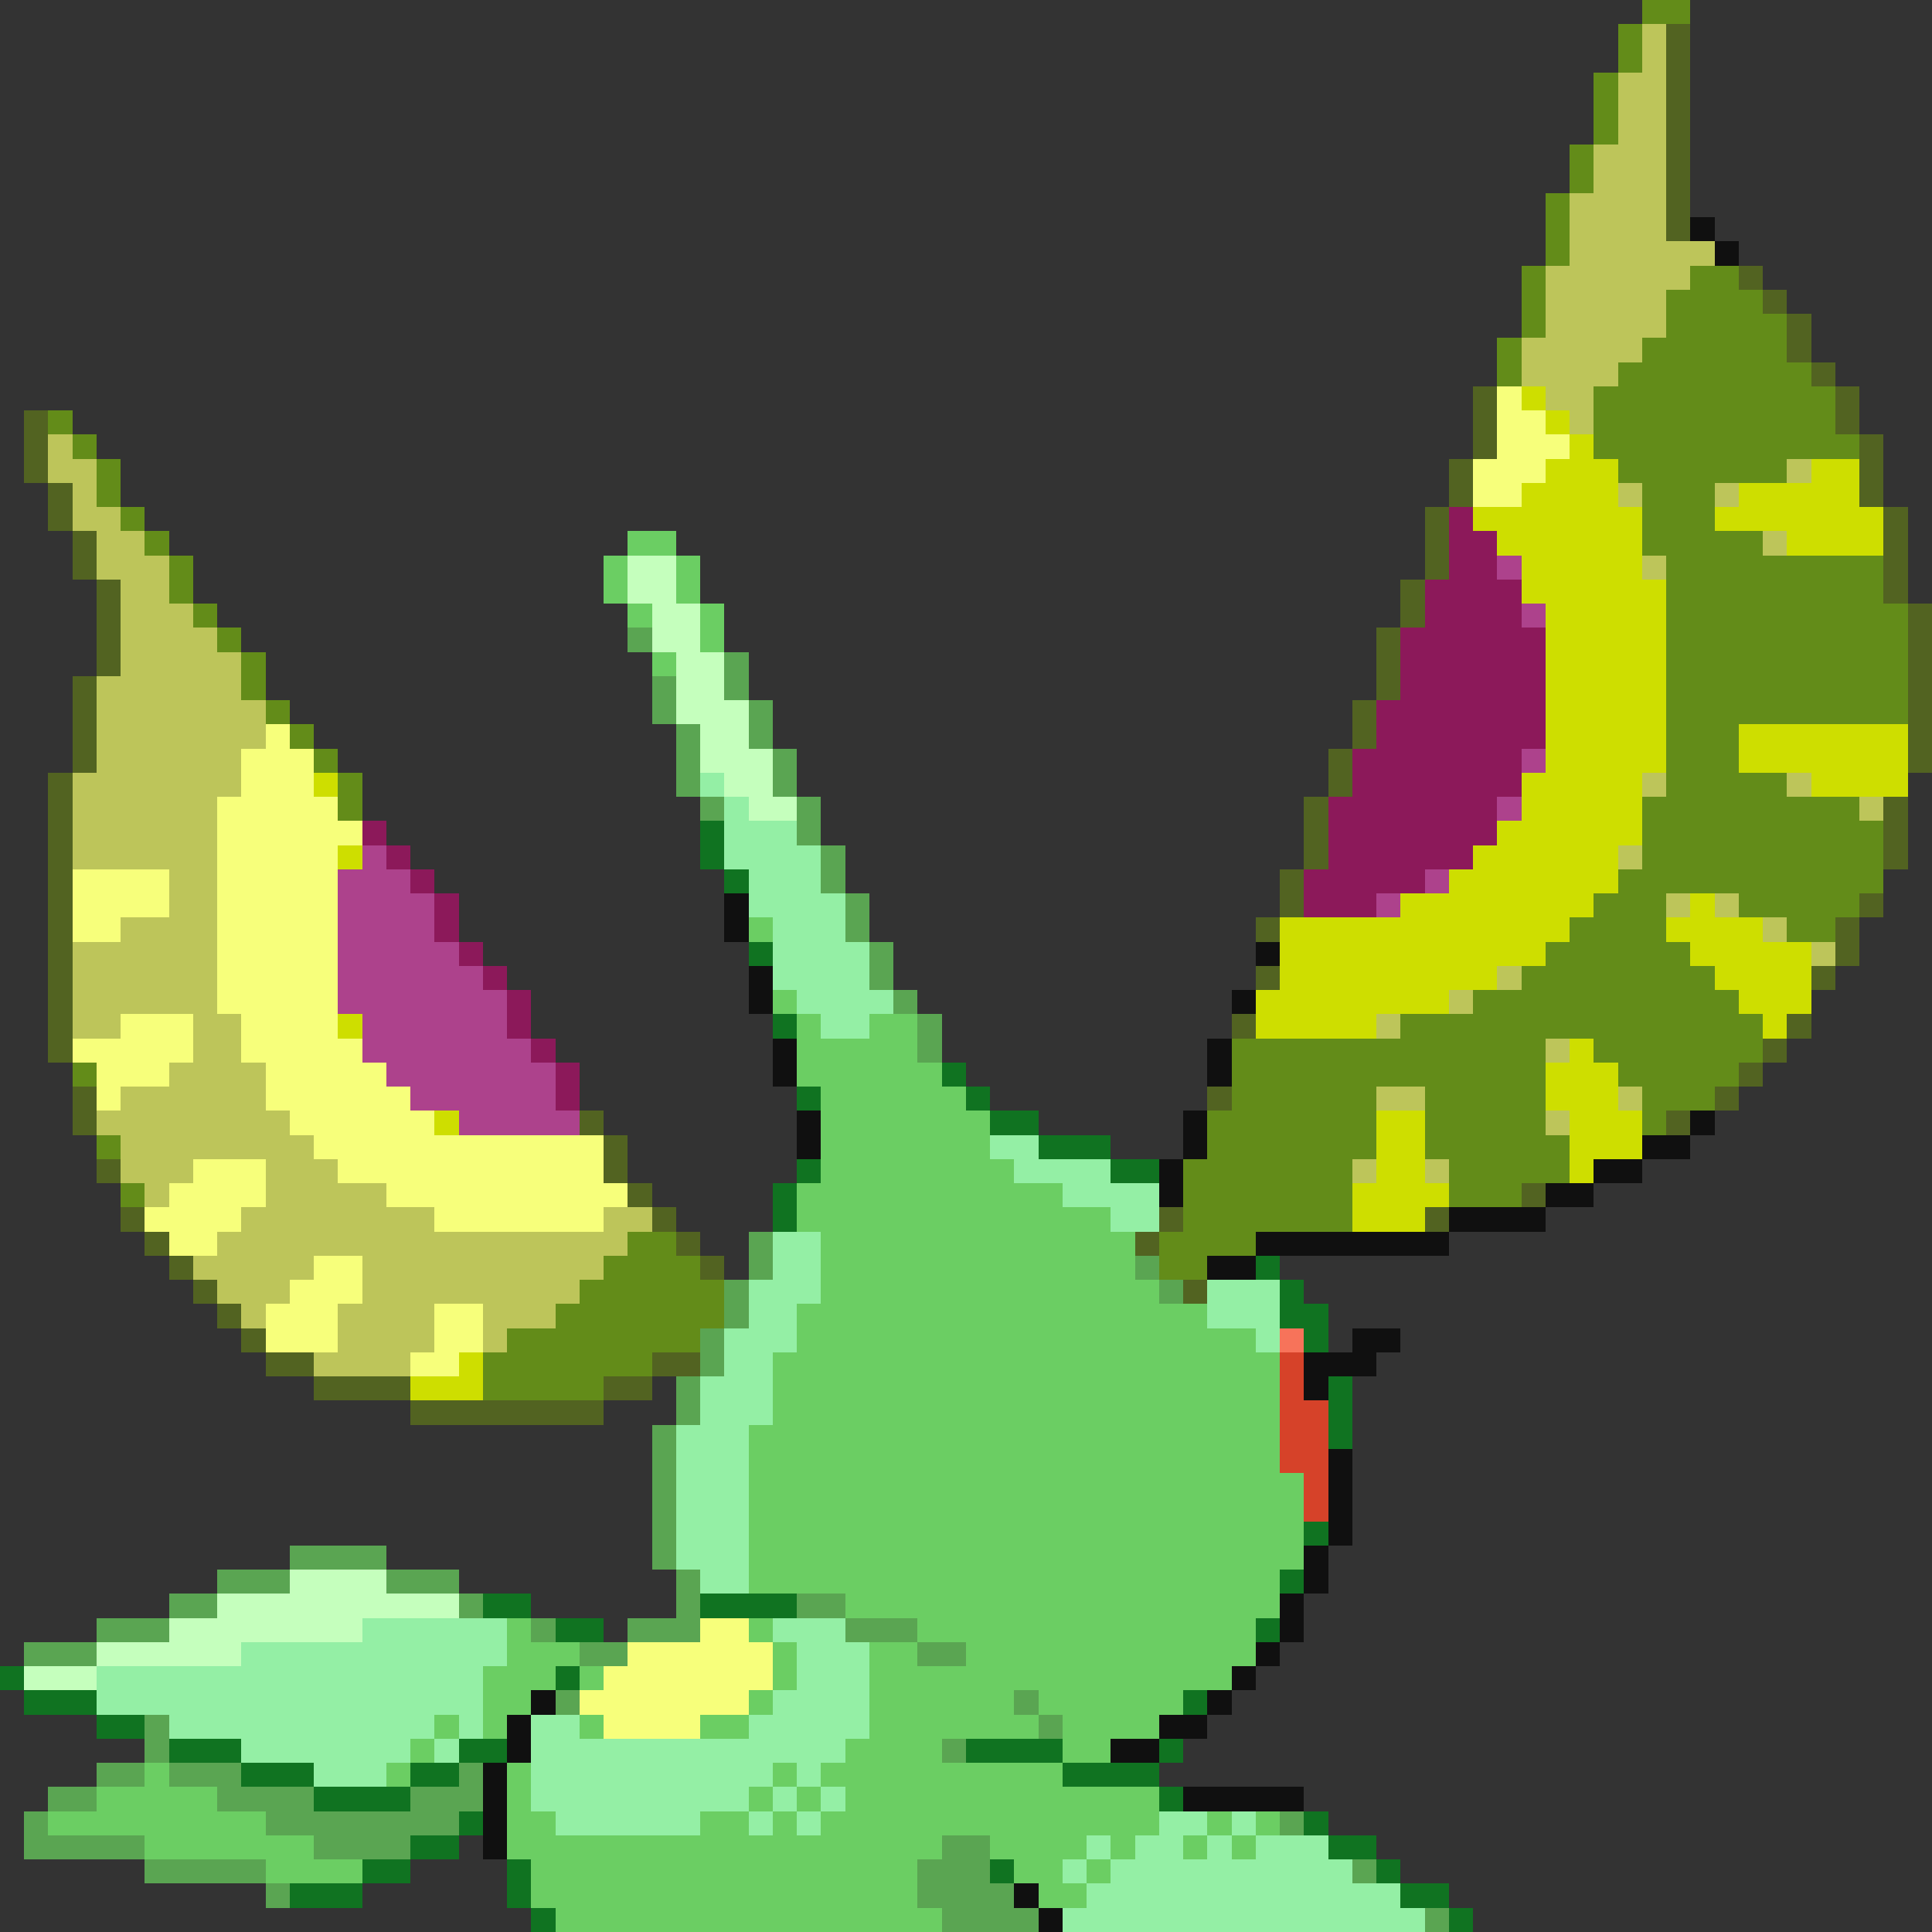 <svg xmlns="http://www.w3.org/2000/svg" viewBox="0 -0.5 80 80" shape-rendering="crispEdges">
<rect x="0" y="-0.5" width="80" height="80" fill="#333333" stroke="none"/>
<path stroke="#638c19" d="M68 0h2M67 1h1M67 2h1M66 3h1M66 4h1M66 5h1M65 6h1M65 7h1M64 8h1M64 9h1M64 10h1M63 11h1M70 11h2M63 12h1M69 12h4M63 13h1M69 13h5M62 14h1M68 14h6M62 15h1M67 15h8M66 16h10M2 17h1M66 17h10M3 18h1M66 18h11M4 19h1M67 19h7M4 20h1M68 20h3M5 21h1M68 21h3M6 22h1M68 22h5M7 23h1M69 23h9M7 24h1M69 24h9M8 25h1M69 25h10M9 26h1M69 26h10M10 27h1M69 27h10M10 28h1M69 28h10M11 29h1M69 29h10M12 30h1M69 30h3M13 31h1M69 31h3M14 32h1M69 32h5M14 33h1M68 33h9M68 34h10M68 35h10M67 36h11M66 37h3M72 37h5M65 38h4M74 38h2M64 39h6M63 40h8M61 41h11M58 42h15M51 43h13M66 43h7M3 44h1M51 44h13M67 44h5M51 45h6M59 45h5M68 45h3M50 46h7M59 46h5M68 46h1M4 47h1M50 47h7M59 47h6M49 48h7M60 48h5M5 49h1M49 49h7M60 49h3M49 50h7M26 51h2M48 51h4M25 52h4M48 52h2M24 53h6M23 54h7M21 55h8M20 56h7M20 57h5" />
<path stroke="#bdc55a" d="M68 1h1M68 2h1M67 3h2M67 4h2M67 5h2M66 6h3M66 7h3M65 8h4M65 9h4M65 10h6M64 11h6M64 12h5M64 13h5M63 14h5M63 15h4M64 16h2M65 17h1M2 18h1M2 19h2M74 19h1M3 20h1M67 20h1M71 20h1M3 21h2M4 22h2M73 22h1M4 23h3M68 23h1M5 24h2M5 25h3M5 26h4M5 27h5M4 28h6M4 29h7M4 30h7M4 31h6M3 32h7M68 32h1M74 32h1M3 33h6M77 33h1M3 34h6M3 35h6M67 35h1M7 36h2M7 37h2M69 37h1M71 37h1M5 38h4M73 38h1M3 39h6M75 39h1M3 40h6M62 40h1M3 41h6M60 41h1M3 42h2M8 42h2M57 42h1M8 43h2M64 43h1M7 44h4M5 45h6M57 45h2M67 45h1M4 46h8M64 46h1M5 47h8M5 48h3M11 48h3M56 48h1M59 48h1M6 49h1M11 49h5M10 50h8M25 50h2M9 51h17M8 52h5M15 52h10M9 53h3M15 53h9M10 54h1M14 54h4M20 54h3M14 55h4M20 55h1M13 56h4" />
<path stroke="#526321" d="M69 1h1M69 2h1M69 3h1M69 4h1M69 5h1M69 6h1M69 7h1M69 8h1M69 9h1M72 11h1M73 12h1M74 13h1M74 14h1M75 15h1M61 16h1M76 16h1M1 17h1M61 17h1M76 17h1M1 18h1M61 18h1M77 18h1M1 19h1M60 19h1M77 19h1M2 20h1M60 20h1M77 20h1M2 21h1M59 21h1M78 21h1M3 22h1M59 22h1M78 22h1M3 23h1M59 23h1M78 23h1M4 24h1M58 24h1M78 24h1M4 25h1M58 25h1M79 25h1M4 26h1M57 26h1M79 26h1M4 27h1M57 27h1M79 27h1M3 28h1M57 28h1M79 28h1M3 29h1M56 29h1M79 29h1M3 30h1M56 30h1M79 30h1M3 31h1M55 31h1M79 31h1M2 32h1M55 32h1M2 33h1M54 33h1M78 33h1M2 34h1M54 34h1M78 34h1M2 35h1M54 35h1M78 35h1M2 36h1M53 36h1M2 37h1M53 37h1M77 37h1M2 38h1M52 38h1M76 38h1M2 39h1M76 39h1M2 40h1M52 40h1M75 40h1M2 41h1M2 42h1M51 42h1M74 42h1M2 43h1M73 43h1M72 44h1M3 45h1M50 45h1M71 45h1M3 46h1M24 46h1M69 46h1M25 47h1M4 48h1M25 48h1M26 49h1M63 49h1M5 50h1M27 50h1M48 50h1M59 50h1M6 51h1M28 51h1M47 51h1M7 52h1M29 52h1M8 53h1M49 53h1M9 54h1M10 55h1M11 56h2M27 56h2M13 57h4M25 57h2M17 58h8" />
<path stroke="#101010" d="M70 9h1M71 10h1M30 37h1M30 38h1M52 39h1M31 40h1M31 41h1M51 41h1M32 43h1M50 43h1M32 44h1M50 44h1M33 46h1M49 46h1M70 46h1M33 47h1M49 47h1M68 47h2M48 48h1M66 48h2M48 49h1M64 49h2M60 50h4M52 51h8M50 52h2M56 55h2M54 56h3M54 57h1M55 60h1M55 61h1M55 62h1M55 63h1M54 64h1M54 65h1M53 66h1M53 67h1M52 68h1M51 69h1M22 70h1M50 70h1M21 71h1M48 71h2M21 72h1M46 72h2M20 73h1M20 74h1M49 74h5M20 75h1M20 76h1M42 78h1M43 79h1" />
<path stroke="#f7ff7b" d="M62 16h1M62 17h2M62 18h3M61 19h3M61 20h2M11 30h1M10 31h3M10 32h3M9 33h5M9 34h6M9 35h5M3 36h4M9 36h5M3 37h4M9 37h5M3 38h2M9 38h5M9 39h5M9 40h5M9 41h5M5 42h3M10 42h4M3 43h5M10 43h5M4 44h3M11 44h5M4 45h1M11 45h6M12 46h6M13 47h12M8 48h3M14 48h11M7 49h4M16 49h10M6 50h4M18 50h7M7 51h2M13 52h2M12 53h3M11 54h3M18 54h2M11 55h3M18 55h2M17 56h2M29 67h2M26 68h6M25 69h7M24 70h7M25 71h4" />
<path stroke="#cede00" d="M63 16h1M64 17h1M65 18h1M64 19h3M75 19h2M63 20h4M72 20h5M61 21h7M71 21h7M62 22h6M74 22h4M63 23h5M63 24h6M64 25h5M64 26h5M64 27h5M64 28h5M64 29h5M64 30h5M72 30h7M64 31h5M72 31h7M13 32h1M63 32h5M75 32h4M63 33h5M62 34h6M14 35h1M61 35h6M60 36h7M58 37h8M70 37h1M53 38h12M69 38h4M53 39h11M70 39h5M53 40h9M71 40h4M52 41h8M72 41h3M14 42h1M52 42h5M73 42h1M65 43h1M64 44h3M64 45h3M18 46h1M57 46h2M65 46h3M57 47h2M65 47h3M57 48h2M65 48h1M56 49h4M56 50h3M19 56h1M17 57h3" />
<path stroke="#8c195a" d="M60 21h1M60 22h2M60 23h2M59 24h4M59 25h4M58 26h6M58 27h6M58 28h6M57 29h7M57 30h7M56 31h7M56 32h7M55 33h7M15 34h1M55 34h7M16 35h1M55 35h6M17 36h1M54 36h5M18 37h1M54 37h3M18 38h1M19 39h1M20 40h1M21 41h1M21 42h1M22 43h1M23 44h1M23 45h1" />
<path stroke="#6bce63" d="M26 22h2M25 23h1M28 23h1M25 24h1M28 24h1M26 25h1M29 25h1M29 26h1M27 27h1M31 38h1M32 41h1M33 42h1M36 42h2M33 43h5M33 44h6M34 45h6M34 46h7M34 47h7M34 48h8M33 49h11M33 50h13M34 51h13M34 52h13M34 53h14M33 54h17M33 55h19M32 56h21M32 57h21M32 58h21M31 59h22M31 60h22M31 61h23M31 62h23M31 63h23M31 64h23M31 65h22M35 66h18M21 67h1M31 67h1M38 67h14M21 68h3M32 68h1M36 68h2M40 68h12M20 69h3M24 69h1M32 69h1M36 69h15M20 70h2M31 70h1M36 70h6M43 70h6M18 71h1M20 71h1M24 71h1M29 71h2M36 71h7M44 71h4M17 72h1M35 72h4M44 72h2M6 73h1M16 73h1M21 73h1M32 73h1M34 73h10M4 74h5M21 74h1M31 74h1M33 74h1M35 74h13M2 75h9M21 75h2M29 75h2M32 75h1M34 75h14M50 75h1M52 75h1M6 76h7M21 76h18M41 76h4M46 76h1M49 76h1M51 76h1M11 77h4M22 77h16M42 77h2M45 77h1M22 78h16M43 78h2M23 79h16" />
<path stroke="#c5ffbd" d="M26 23h2M26 24h2M27 25h2M27 26h2M28 27h2M28 28h2M28 29h3M29 30h2M29 31h3M30 32h2M31 33h2M12 65h4M9 66h10M7 67h8M4 68h6M1 69h3" />
<path stroke="#ad428c" d="M62 23h1M63 25h1M63 31h1M62 33h1M15 35h1M14 36h3M59 36h1M14 37h4M57 37h1M14 38h4M14 39h5M14 40h6M14 41h7M15 42h6M15 43h7M16 44h7M17 45h6M19 46h5" />
<path stroke="#5aa552" d="M26 26h1M30 27h1M27 28h1M30 28h1M27 29h1M31 29h1M28 30h1M31 30h1M28 31h1M32 31h1M28 32h1M32 32h1M29 33h1M33 33h1M33 34h1M34 35h1M34 36h1M35 37h1M35 38h1M36 39h1M36 40h1M37 41h1M38 42h1M38 43h1M31 51h1M31 52h1M47 52h1M30 53h1M48 53h1M30 54h1M29 55h1M29 56h1M28 57h1M28 58h1M27 59h1M27 60h1M27 61h1M27 62h1M27 63h1M12 64h4M27 64h1M9 65h3M16 65h3M28 65h1M7 66h2M19 66h1M28 66h1M33 66h2M4 67h3M22 67h1M26 67h3M35 67h3M1 68h3M24 68h2M38 68h2M23 70h1M42 70h1M6 71h1M43 71h1M6 72h1M39 72h1M4 73h2M7 73h3M19 73h1M2 74h2M9 74h4M17 74h3M1 75h1M11 75h8M53 75h1M1 76h5M13 76h4M39 76h2M6 77h5M38 77h3M56 77h1M11 78h1M38 78h4M39 79h4M59 79h1" />
<path stroke="#94efa5" d="M29 32h1M30 33h1M30 34h3M30 35h4M31 36h3M31 37h4M32 38h3M32 39h4M32 40h4M33 41h4M34 42h2M41 47h2M42 48h4M44 49h4M46 50h2M32 51h2M32 52h2M31 53h3M50 53h3M31 54h2M50 54h3M30 55h3M52 55h1M30 56h2M29 57h3M29 58h3M28 59h3M28 60h3M28 61h3M28 62h3M28 63h3M28 64h3M29 65h2M15 67h6M32 67h3M10 68h11M33 68h3M4 69h16M33 69h3M4 70h16M32 70h4M7 71h11M19 71h1M22 71h2M31 71h5M10 72h7M18 72h1M22 72h13M13 73h3M22 73h10M33 73h1M22 74h9M32 74h1M34 74h1M23 75h6M31 75h1M33 75h1M48 75h2M51 75h1M45 76h1M47 76h2M50 76h1M52 76h3M44 77h1M46 77h10M45 78h13M44 79h15" />
<path stroke="#107321" d="M29 34h1M29 35h1M30 36h1M31 39h1M32 42h1M39 44h1M33 45h1M40 45h1M41 46h2M43 47h3M33 48h1M46 48h2M32 49h1M32 50h1M52 52h1M53 53h1M53 54h2M54 55h1M55 57h1M55 58h1M55 59h1M54 63h1M53 65h1M20 66h2M29 66h4M23 67h2M52 67h1M0 69h1M23 69h1M1 70h3M49 70h1M4 71h2M7 72h3M19 72h2M40 72h4M48 72h1M10 73h3M17 73h2M44 73h4M13 74h4M48 74h1M19 75h1M54 75h1M17 76h2M55 76h2M15 77h2M21 77h1M41 77h1M57 77h1M12 78h3M21 78h1M58 78h2M22 79h1M60 79h1" />
<path stroke="#f7735a" d="M53 55h1" />
<path stroke="#d64229" d="M53 56h1M53 57h1M53 58h2M53 59h2M53 60h2M54 61h1M54 62h1" />
</svg>